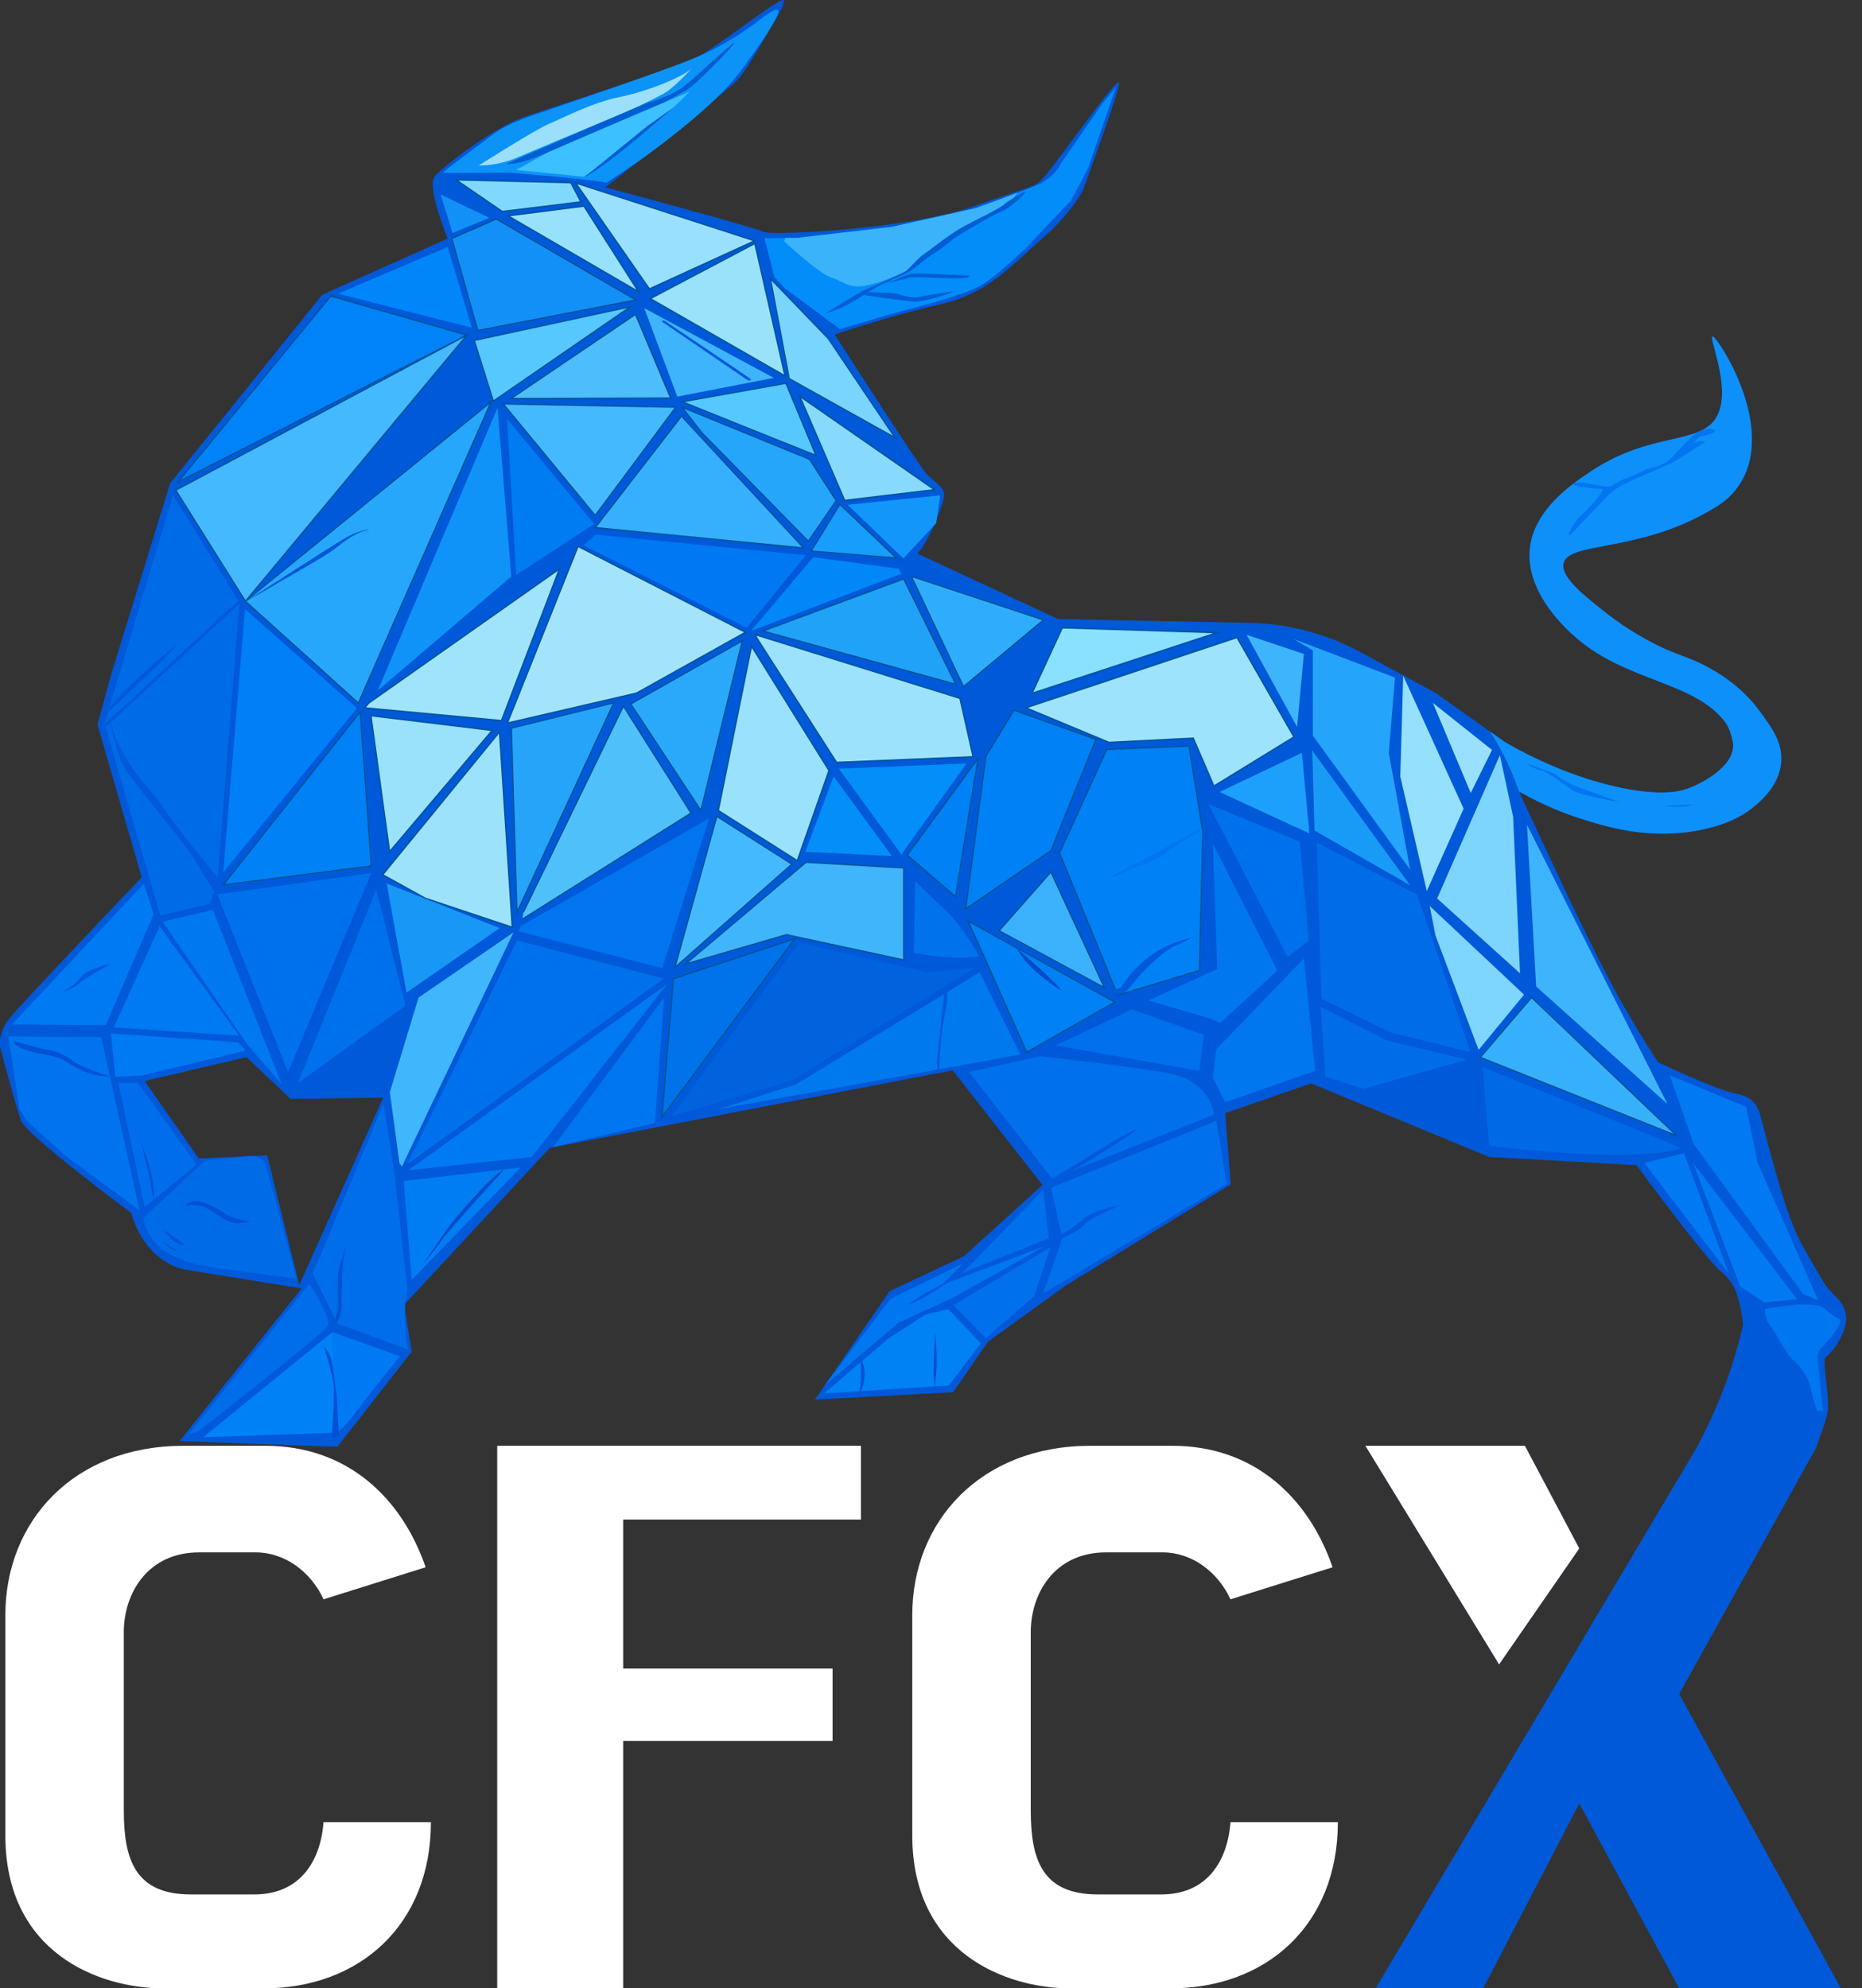 <svg width="59" height="63" viewBox="0 0 59 63" fill="none" xmlns="http://www.w3.org/2000/svg">
<rect x="0" y="0" width="59" height="63" fill="#333333" stroke="none"/>
<g clip-path="url(#clip0_1_761)">
<path d="M9.483 40.718L8.463 36.607L6.297 36.702L4.584 34.252L7.811 33.495L9.209 34.82L12.142 34.778L9.483 40.718ZM58.382 42.264C58.447 42.101 58.525 41.903 58.493 41.665C58.445 41.315 58.186 41.097 58.023 40.938C57.85 40.769 57.615 40.355 57.147 39.528C56.671 38.687 56.372 37.566 55.774 35.326C55.754 35.25 55.7 35.046 55.525 34.883C55.339 34.71 55.114 34.674 55.045 34.662C54.738 34.606 54.065 34.369 52.539 33.658C52.072 32.94 51.718 32.341 51.488 31.943C51.09 31.253 50.533 30.236 48.825 26.571C48.569 26.022 48.354 25.558 48.202 25.226C48.177 25.174 48.154 25.124 48.134 25.078C48.917 25.524 49.603 25.783 50.078 25.935C50.907 26.201 52.279 26.623 53.894 26.295C54.754 26.12 55.235 25.828 55.506 25.613C55.776 25.399 56.376 24.905 56.437 24.148C56.487 23.526 56.144 23.059 55.736 22.508C55.221 21.81 54.596 21.422 54.363 21.283C53.455 20.734 53.225 20.852 52.142 20.25C51.551 19.922 51.153 19.628 50.935 19.458C50.137 18.834 49.441 18.269 49.544 17.845C49.711 17.158 51.838 17.51 54.115 16.214C54.568 15.956 54.813 15.772 55.055 15.44C56.352 13.655 54.494 10.789 54.281 10.667C54.271 10.661 54.266 10.662 54.263 10.662C54.135 10.693 54.831 12.2 54.447 13.099C53.997 14.152 52.395 13.612 50.422 14.927C49.827 15.322 48.602 16.137 48.474 17.386C48.328 18.819 49.712 20.01 49.959 20.223C51.563 21.602 53.715 21.6 54.673 22.893C54.764 23.015 54.856 23.237 54.907 23.512C55.031 24.169 54.118 24.735 53.552 24.959C53.297 25.06 52.777 25.218 51.59 25.005C49.478 24.625 47.673 23.503 47.673 23.503L47.206 23.173L45.489 21.955C44.7 21.527 43.911 21.099 43.123 20.67C42.035 20.079 40.82 19.758 39.581 19.734C37.563 19.694 35.546 19.654 33.528 19.615L29.076 17.541C29.528 16.988 29.878 15.984 29.915 15.716C29.952 15.449 29.584 15.246 29.371 15.034C29.159 14.822 26.45 10.601 26.45 10.601C26.45 10.601 28.191 10.002 29.758 9.652C31.325 9.302 32.062 8.39 33.001 7.579C33.942 6.768 34.31 6.04 34.31 6.04C34.31 6.04 35.471 2.888 35.462 2.621C35.453 2.353 33.453 5.201 33.103 5.588C32.753 5.975 32.909 5.8 30.882 6.528C28.855 7.256 24.422 7.477 24.201 7.348C23.98 7.219 19.197 5.938 19.197 5.938C19.197 5.938 19.114 5.985 19.345 5.809C19.575 5.634 23.068 2.869 23.39 2.51C23.713 2.15 24.68 0.436 24.68 0.436C24.68 0.436 24.847 0.178 24.828 0.012C24.81 -0.154 23.032 1.247 22.285 1.698C21.539 2.15 17.456 3.394 16.535 3.735C15.613 4.076 14.028 5.274 13.77 5.596C13.512 5.919 14.184 7.559 14.184 7.559L10.213 9.338L5.393 15.309L3.513 21.4L3.089 22.957L4.49 27.795C4.49 27.795 0.776 31.693 0.324 32.237C-0.127 32.781 0.02 33.232 0.02 33.232C0.02 33.232 0.499 35.047 0.665 35.508C0.831 35.969 4.167 38.438 4.167 38.438L4.176 38.495C4.673 40.1 5.916 40.236 5.916 40.236L9.557 40.824L5.69 45.662L10.687 45.843L13.042 42.831L12.81 41.336L17.421 36.369L30.185 33.912L33.033 37.544L30.541 39.805L28.191 40.909L25.823 44.345L30.202 44.113L31.306 42.511L33.745 40.748L38.998 37.525C38.94 36.772 38.882 36.02 38.824 35.268C39.73 34.955 40.636 34.641 41.542 34.327C43.425 35.104 45.308 35.882 47.191 36.659C48.745 36.745 50.3 36.831 51.853 36.917C53.621 39.298 54.304 40.103 54.544 40.3C54.554 40.308 54.573 40.322 54.597 40.344C54.597 40.344 54.755 40.481 54.885 40.677C54.989 40.833 55.172 41.31 55.232 41.979C55.108 42.516 54.941 43.107 54.715 43.736C54.424 44.541 54.096 45.242 53.777 45.834C55.465 45.837 55.875 45.902 57.569 45.823C57.581 45.712 57.901 44.96 57.918 44.686C57.953 44.083 57.795 43.536 57.816 43.036C58.007 42.873 58.237 42.621 58.378 42.262L58.382 42.264Z" fill="#0059D8"/>
<path d="M22.715 25.865L21.386 30.653L25.093 27.379L22.715 25.865Z" fill="#45B9FD"/>
<path d="M21.347 30.716L22.702 25.832L25.128 27.376L25.107 27.394L21.348 30.716H21.347ZM22.727 25.898L21.425 30.591L25.057 27.382L22.726 25.898H22.727Z" fill="#005499"/>
<path d="M22.761 25.68L25.262 27.271L26.267 24.413L23.811 20.475L22.761 25.68Z" fill="#99E1FD"/>
<path d="M25.273 27.302L22.737 25.69L22.74 25.676L23.801 20.419L26.29 24.41L25.274 27.302H25.273ZM22.784 25.67L25.252 27.238L26.244 24.416L23.822 20.53L22.785 25.669L22.784 25.67Z" fill="#005499"/>
<path d="M24.003 20.247L26.509 24.155L30.835 23.977L30.417 22.126L23.926 20.106L24.003 20.247Z" fill="#9DE2FC"/>
<path d="M26.497 24.177L26.491 24.167L23.984 20.257L23.883 20.071L30.435 22.11L30.86 23.997L26.497 24.177H26.497ZM24.02 20.236L26.52 24.134L30.808 23.957L30.399 22.143L23.969 20.142L24.019 20.236H24.02Z" fill="#005499"/>
<path d="M16.077 22.909L18.316 17.311L23.619 20.033L20.167 21.961L16.077 22.909Z" fill="#A4E4FB"/>
<path d="M16.043 22.939L18.305 17.282L23.664 20.032L20.171 21.982L16.042 22.939H16.043ZM18.327 17.34L16.112 22.88L20.16 21.941L23.575 20.034L18.328 17.341L18.327 17.34Z" fill="#005499"/>
<path d="M11.691 22.272L17.725 18.027L15.89 22.832L11.552 22.428L11.691 22.272Z" fill="#A0E4FC"/>
<path d="M15.904 22.854L11.508 22.445L11.679 22.255L17.769 17.97L15.904 22.855V22.854ZM11.595 22.41L15.876 22.809L17.681 18.083L11.705 22.288L11.595 22.411V22.41Z" fill="#005499"/>
<path d="M12.344 26.984L15.595 23.143L11.754 22.676L12.344 26.984Z" fill="#9AE1FC"/>
<path d="M12.33 27.033L11.729 22.652L15.636 23.126L12.33 27.033ZM11.778 22.701L12.359 26.935L15.554 23.159L11.778 22.701Z" fill="#005499"/>
<path d="M12.127 27.715L15.828 23.189L16.232 29.379L13.48 28.462L12.127 27.715Z" fill="#9CE2FB"/>
<path d="M16.256 29.409L13.47 28.48L12.094 27.721L15.846 23.135L16.256 29.409ZM13.488 28.443L16.209 29.35L15.81 23.245L12.159 27.709L13.488 28.443Z" fill="#005499"/>
<path d="M16.587 28.895L19.753 22.372L21.896 25.762L16.556 29.12" fill="#4FC0FA"/>
<path d="M16.567 29.137L16.545 29.102L21.867 25.755L19.756 22.415L16.606 28.905L16.569 28.887L19.75 22.329L21.925 25.768L21.907 25.78L16.567 29.137Z" fill="#005499"/>
<path d="M16.203 23.072L16.379 28.912L19.451 22.266L16.203 23.072Z" fill="#25A4FA"/>
<path d="M16.361 29.002L16.181 23.055L19.488 22.235L19.47 22.274L16.361 29.001V29.002ZM16.224 23.088L16.397 28.823L19.412 22.297L16.223 23.088H16.224Z" fill="#005499"/>
<path d="M11.972 21.877L15.763 12.926L16.201 18.266L11.972 21.877Z" fill="#1093F9"/>
<path d="M15.945 12.797L18.86 16.331L21.413 12.9L15.945 12.797Z" fill="#44B9FE"/>
<path d="M18.861 16.365L15.9 12.775L21.455 12.88L18.861 16.365V16.365ZM15.99 12.819L18.859 16.297L21.372 12.921L15.99 12.819Z" fill="#005499"/>
<path d="M18.86 16.717L21.594 13.184L25.463 17.363L18.86 16.717Z" fill="#36B0FC"/>
<path d="M25.516 17.389L18.82 16.734L21.593 13.151L25.516 17.388V17.389ZM18.9 16.701L25.41 17.336L21.596 13.217L18.9 16.701V16.701Z" fill="#005499"/>
<path d="M16.384 29.795L12.901 36.889L21.027 31.008L16.384 29.795Z" fill="#0071EC"/>
<path d="M20.975 35.393L25.179 29.744L21.336 31.008L20.975 35.393Z" fill="#0072EA"/>
<path d="M20.948 35.465L21.316 30.992L25.236 29.703L20.948 35.465ZM21.356 31.024L21.003 35.322L25.124 29.785L21.357 31.024H21.356Z" fill="#005499"/>
<path d="M21.723 30.544L25.54 27.319L28.636 27.5V30.414L24.921 29.615L21.723 30.544Z" fill="#40B5FB"/>
<path d="M21.634 30.591L25.534 27.298H25.542L28.657 27.48V30.441L24.923 29.637L21.635 30.591H21.634ZM25.548 27.341L21.812 30.496L24.921 29.593L24.926 29.595L28.615 30.389V27.519L25.548 27.341Z" fill="#005499"/>
<path d="M12.847 31.862L9.442 34.312L11.918 28.199L12.847 31.862Z" fill="#0071EC"/>
<path d="M7.073 28.038L11.414 22.554L11.766 27.436L7.073 28.038Z" fill="#0081F6"/>
<path d="M7.025 28.065L11.43 22.498L11.788 27.455L7.025 28.065ZM11.397 22.609L7.123 28.01L11.744 27.419L11.397 22.61L11.397 22.609Z" fill="#005499"/>
<path d="M7.763 19.299L7.073 27.641L11.311 22.437L7.763 19.299Z" fill="#007FF7"/>
<path d="M11.355 22.276L7.778 19.05L15.563 12.731L11.355 22.276Z" fill="#26A7FC"/>
<path d="M11.362 22.31L7.745 19.049L15.617 12.659L11.362 22.31ZM7.809 19.051L11.347 22.24L15.507 12.801L7.808 19.051H7.809Z" fill="#005499"/>
<path d="M16.193 12.628L20.137 9.959L21.252 12.613L16.193 12.628Z" fill="#4EBEFB"/>
<path d="M16.124 12.649L20.147 9.928L21.283 12.635L16.124 12.649ZM20.128 9.991L16.262 12.607L21.219 12.592L20.127 9.991H20.128Z" fill="#005499"/>
<path d="M18.241 5.798L20.577 9.153L23.909 7.63L18.241 5.798Z" fill="#99E0FE"/>
<path d="M20.57 9.179L18.188 5.759L23.967 7.626L20.57 9.179ZM18.294 5.837L20.585 9.127L23.852 7.633L18.294 5.837H18.294Z" fill="#005499"/>
<path d="M16.098 6.839L18.502 6.531L20.232 9.243L16.098 6.839Z" fill="#97E1FD"/>
<path d="M20.297 9.305L16.034 6.826L18.513 6.508L18.521 6.519L20.297 9.304L20.297 9.305ZM16.162 6.852L20.168 9.182L18.492 6.554L16.162 6.852H16.162Z" fill="#005499"/>
<path d="M20.606 9.461L23.919 7.717L24.873 11.91L20.606 9.461Z" fill="#99E2FA"/>
<path d="M24.904 11.952L20.563 9.46L23.933 7.685L24.904 11.952ZM20.65 9.462L24.842 11.867L23.904 7.747L20.65 9.462H20.65Z" fill="#005499"/>
<path d="M25.342 12.554L26.764 15.854L29.608 15.516L25.342 12.554Z" fill="#88DAFC"/>
<path d="M26.751 15.876L25.293 12.496L29.666 15.531L26.751 15.876ZM25.39 12.614L26.778 15.831L29.551 15.502L25.39 12.614Z" fill="#005499"/>
<path d="M21.618 12.731L24.902 12.144L25.855 14.431L21.618 12.731Z" fill="#56C8FD"/>
<path d="M25.894 14.469L21.542 12.723L24.915 12.121L25.893 14.469H25.894ZM21.694 12.738L25.817 14.393L24.89 12.168L21.694 12.738Z" fill="#005499"/>
<path d="M14.316 7.555L15.138 10.473L20.152 9.505L15.724 6.939L14.316 7.555Z" fill="#1290F8"/>
<path d="M15.122 10.497L14.291 7.543L15.725 6.916L15.735 6.921L20.211 9.515L15.122 10.498V10.497ZM14.341 7.567L15.152 10.448L20.092 9.495L15.722 6.962L14.341 7.567H14.341Z" fill="#005499"/>
<path d="M5.644 15.268L10.482 9.379L14.795 10.617L5.644 15.268Z" fill="#0083F9"/>
<path d="M5.564 15.332L10.475 9.355L14.852 10.611L5.564 15.332ZM10.489 9.404L5.724 15.204L14.738 10.623L10.489 9.404V9.404Z" fill="#005499"/>
<path d="M5.569 15.53L7.778 19.05L14.795 10.617L5.569 15.53Z" fill="#44B9FE"/>
<path d="M7.775 19.085L5.538 15.522L5.558 15.512L14.879 10.548L7.774 19.086L7.775 19.085ZM5.599 15.538L7.78 19.014L14.71 10.686L5.599 15.538V15.538Z" fill="#005499"/>
<path d="M24.171 19.993L28.634 18.343L30.284 21.681L24.171 19.993Z" fill="#20A2F9"/>
<path d="M30.324 21.713L24.102 19.996L28.645 18.317L30.324 21.714V21.713ZM24.239 19.99L30.244 21.648L28.623 18.369L24.239 19.99Z" fill="#005499"/>
<path d="M32.7 21.967L33.661 19.892L38.56 20.045L32.7 21.967Z" fill="#89E1FF"/>
<path d="M32.661 22.002L33.647 19.87H33.661L38.68 20.028L32.661 22.002V22.002ZM33.675 19.913L32.74 21.932L38.44 20.063L33.675 19.914V19.913Z" fill="#005499"/>
<path d="M32.509 22.428L39.194 20.199L41 23.35L38.465 24.906L37.811 23.389L35.14 23.523L32.509 22.428Z" fill="#9EE3FC"/>
<path d="M38.454 24.937L37.797 23.41L35.137 23.544L35.132 23.542L32.448 22.426L39.204 20.174L39.213 20.189L41.029 23.357L38.455 24.937H38.454ZM37.824 23.367L37.83 23.38L38.474 24.875L40.972 23.342L39.185 20.224L32.569 22.429L35.145 23.501L37.825 23.366L37.824 23.367Z" fill="#005499"/>
<path d="M28.877 18.259L30.53 21.755L33.065 19.642L28.877 18.259Z" fill="#2FADFC"/>
<path d="M30.522 21.789L28.837 18.224L33.108 19.634L30.522 21.79V21.789ZM28.917 18.294L30.536 21.722L33.022 19.651L28.917 18.294Z" fill="#005499"/>
<path d="M12.657 36.85L12.647 36.783L12.353 34.604L13.263 31.607L16.272 29.541L12.735 36.963L12.657 36.85Z" fill="#40B7FC"/>
<path d="M12.252 27.992L12.881 31.45L15.834 29.406L12.252 27.992Z" fill="#1897F7"/>
<path d="M9.154 34.335L6.818 28.396L11.859 27.722L9.154 34.335Z" fill="#0056DA"/>
<path d="M3.304 22.951L5.482 15.686L7.548 19.032L3.304 22.951Z" fill="#006BE7"/>
<path d="M3.348 23.04L7.581 19.133L6.885 27.969L6.661 28.631L5.077 29.002L3.348 23.04Z" fill="#006BE7"/>
<path d="M14.451 5.699L18.088 5.79L18.407 6.396L15.917 6.701L14.451 5.699Z" fill="#80D8FF"/>
<path d="M15.912 6.723L15.905 6.719L14.38 5.677L18.1 5.77L18.44 6.415L15.912 6.724V6.723ZM14.522 5.721L15.922 6.679L18.374 6.379L18.075 5.81L14.522 5.721Z" fill="#005499"/>
<path d="M10.715 9.304L14.183 7.824L14.95 10.383L10.715 9.304Z" fill="#0086F8"/>
<path d="M13.962 6.162L14.339 7.383L15.507 6.902L13.962 6.162Z" fill="#1290F8"/>
<path d="M24.41 8.825L25.008 11.996L28.36 13.867L26.243 10.725L24.41 8.825Z" fill="#79D4FE"/>
<path d="M28.427 13.929L24.989 12.01L24.988 12.001L24.377 8.76L26.261 10.713L28.427 13.929ZM25.026 11.983L28.293 13.806L26.226 10.738L24.444 8.89L25.026 11.982V11.983Z" fill="#005499"/>
<path d="M25.612 17.149L22.235 13.707L21.612 12.902L25.651 14.552L26.495 15.863L25.612 17.149Z" fill="#25A6FA"/>
<path d="M25.615 17.182L22.218 13.72L21.547 12.853L25.665 14.534L26.52 15.863L25.614 17.181L25.615 17.182ZM22.251 13.693L25.609 17.116L26.47 15.863L25.637 14.568L21.677 12.951L22.251 13.693H22.251Z" fill="#005499"/>
<path d="M25.703 17.461L26.611 15.98L28.404 17.681L25.703 17.461Z" fill="#179DFC"/>
<path d="M28.462 17.707L25.667 17.478L26.607 15.946L28.461 17.706L28.462 17.707ZM25.738 17.442L28.346 17.655L26.615 16.013L25.737 17.442H25.738Z" fill="#005499"/>
<path d="M23.664 19.889L25.534 17.59L18.871 16.941L18.495 17.278L23.664 19.889Z" fill="#0078F4"/>
<path d="M28.624 17.694L29.664 16.577L29.793 15.694L26.858 15.993L28.624 17.694Z" fill="#1296FA"/>
<path d="M28.468 18.019L25.767 17.655L23.794 19.993L28.573 18.174L28.468 18.019Z" fill="#0187F7"/>
<path d="M23.521 20.305L19.988 22.304L22.209 25.681L23.521 20.305Z" fill="#2AA9FA"/>
<path d="M22.218 25.733L19.958 22.297L23.552 20.262L22.217 25.733H22.218ZM20.018 22.312L22.2 25.629L23.489 20.347L20.018 22.312Z" fill="#005499"/>
<path d="M12.944 37.077L21.133 31.185L16.848 36.658L12.944 37.077Z" fill="#007AF3"/>
<path d="M21.042 31.605L17.522 36.347L20.75 35.581L21.042 31.605Z" fill="#0075F0"/>
<path d="M16.501 29.343L22.465 25.932L20.988 30.674L16.428 29.507L16.501 29.343Z" fill="#0075EF"/>
<path d="M21.28 35.362L25.329 29.872L29.433 30.821L30.892 30.657L25.128 34.213L21.28 35.362Z" fill="#0063DE"/>
<path d="M22.775 35.143L25.219 34.359L30.308 31.258L31.038 30.802L32.333 33.411L22.775 35.143Z" fill="#0079EF"/>
<path d="M30.673 29.179L32.534 33.338L35.324 31.751L30.673 29.179Z" fill="#0081F5"/>
<path d="M32.523 33.367L30.627 29.13L35.366 31.75L35.334 31.768L32.523 33.367L32.523 33.367ZM30.718 29.228L32.543 33.308L35.281 31.751L30.718 29.228Z" fill="#005499"/>
<path d="M33.3 27.629L31.658 29.489L34.995 31.295L33.3 27.629Z" fill="#3CB1FB"/>
<path d="M35.041 31.343L31.624 29.495L33.305 27.591L35.041 31.343ZM31.691 29.484L34.95 31.246L33.294 27.667L31.691 29.484Z" fill="#005499"/>
<path d="M35.068 23.744L33.573 27.027L35.415 31.532L38.005 30.748L38.115 26.37L37.676 23.634L35.068 23.744Z" fill="#0081F5"/>
<path d="M35.403 31.557L35.395 31.54L33.55 27.026L33.553 27.018L35.054 23.723H35.068L37.694 23.612L38.135 26.368V26.37L38.026 30.763L38.011 30.767L35.403 31.557V31.557ZM33.596 27.027L35.427 31.507L37.984 30.733L38.093 26.372L37.659 23.657L35.082 23.765L33.596 27.028V27.027Z" fill="#005499"/>
<path d="M41.251 23.853L38.643 25.093L41.489 26.406L41.251 23.853Z" fill="#1DA0FB"/>
<path d="M44.462 21.409L44.37 24.601L45.21 28.231L46.377 25.623L44.462 21.409Z" fill="#95E0FD"/>
<path d="M45.538 28.468L47.526 23.926L47.945 25.878L48.164 30.839L45.538 28.468Z" fill="#7DD5FE"/>
<path d="M48.384 26.133L48.675 31.258L52.834 34.979L48.384 26.133Z" fill="#3EB4FD"/>
<path d="M48.529 31.605L46.906 33.502L53.126 35.983L48.529 31.605Z" fill="#37B0FC"/>
<path d="M53.219 36.042L46.871 33.511L48.528 31.574L48.545 31.59L53.22 36.042H53.219ZM46.941 33.493L53.032 35.922L48.531 31.635L46.941 33.493Z" fill="#005499"/>
<path d="M46.852 33.265L48.292 31.514L45.301 28.705L45.483 29.635L46.852 33.265Z" fill="#7ED5FE"/>
<path d="M41.726 26.698L41.872 31.641L44.024 32.699L46.596 33.338L44.9 28.34L41.726 26.698Z" fill="#006CE8"/>
<path d="M41.58 23.78L41.653 26.315L44.681 28.049L41.58 23.78Z" fill="#189BF7"/>
<path d="M41.598 23.306L44.681 27.556L44.006 23.853L44.202 21.468L40.978 20.242L41.598 20.606V23.306Z" fill="#25A4FB"/>
<path d="M45.403 22.271L46.603 25.125L47.276 23.761L45.403 22.271Z" fill="#99E0FE"/>
<path d="M26.414 24.598L28.261 27.124L25.518 26.988L26.414 24.598Z" fill="#048EF7"/>
<path d="M26.577 24.353L28.56 27.069L30.625 24.191L26.577 24.353Z" fill="#048EF7"/>
<path d="M6.743 28.826L8.927 34.356L7.858 33.122L5.152 29.206L6.743 28.826Z" fill="#0078F0"/>
<path d="M5.058 29.348L3.609 32.552L7.573 32.814L5.058 29.348Z" fill="#007AF2"/>
<path d="M4.559 27.995L4.867 28.968L3.348 32.481L0.382 32.457L4.559 27.995Z" fill="#007AF2"/>
<path d="M0.262 32.837L3.206 32.861L4.417 38.344L2.066 36.611L0.856 35.52L0.619 35.14L0.262 32.837Z" fill="#0074EF"/>
<path d="M3.515 32.742L7.55 33.027L7.787 33.288L4.511 34.072L3.657 34.119L3.515 32.742Z" fill="#007AF3"/>
<path d="M3.752 34.309L4.583 38.249L6.221 36.896L4.369 34.309H3.752Z" fill="#006EEC"/>
<path d="M4.535 38.593L6.493 36.777L7.633 36.671C7.633 36.671 8.291 36.493 8.416 36.92C8.541 37.347 9.396 40.516 9.396 40.516C9.396 40.516 8.541 40.41 7.58 40.267C6.618 40.124 4.839 40.072 4.536 38.594L4.535 38.593Z" fill="#006BE6"/>
<path d="M12.155 34.962L12.475 37.027L12.92 40.872C12.92 40.872 12.795 41.193 12.831 41.923C12.866 42.653 12.937 42.759 12.937 42.759L10.695 41.94L9.911 40.356L12.154 34.962H12.155Z" fill="#006DEA"/>
<path d="M9.805 40.676C9.805 40.676 10.535 41.779 10.375 42.028C10.214 42.278 6.28 45.358 6.28 45.358L5.977 45.447L9.805 40.676Z" fill="#006DEA"/>
<path d="M10.534 42.207L12.671 42.972C12.671 42.972 11.834 44.005 11.602 44.307C11.371 44.61 10.873 45.358 10.606 45.393L10.534 42.206V42.207Z" fill="#007AF4"/>
<path d="M10.534 42.207L10.606 45.394L6.44 45.536L10.534 42.207Z" fill="#0082F6"/>
<path d="M30.705 33.965L33.339 37.347L38.466 35.318C38.466 35.318 38.395 34.249 37.006 34C35.617 33.751 32.947 33.466 32.947 33.466L30.705 33.964V33.965Z" fill="#0070ED"/>
<path d="M33.304 37.632L33.66 39.234L33.055 40.979L38.876 37.507L38.538 35.514L33.304 37.632Z" fill="#0070ED"/>
<path d="M33.055 37.703L33.233 39.234L30.491 40.338L33.055 37.703Z" fill="#0070ED"/>
<path d="M33.286 39.519L32.77 41.068L31.239 42.403L30.206 41.353L33.286 39.519Z" fill="#0070ED"/>
<path d="M26.129 43.899L28.035 41.388L29.895 40.69L33.108 39.483L30.224 41.104L28.479 41.904L26.129 43.899Z" fill="#0076F1"/>
<path d="M30.046 41.477L31.079 42.563L30.064 43.899L26.112 44.148L28.159 42.403L29.316 41.655L30.046 41.477Z" fill="#0081F4"/>
<path d="M38.823 34.926L41.671 33.929L41.315 30.369L38.538 33.252L38.431 34.143L38.823 34.926Z" fill="#0077EF"/>
<path d="M41.992 34.107L43.202 34.499L46.477 33.573L43.949 32.968L41.849 31.9L41.992 34.107Z" fill="#006CE8"/>
<path d="M52.91 34.072L53.67 36.255L57.135 41.002L57.61 41.193L55.687 36.825L55.331 35.068L52.91 34.072Z" fill="#0079F2"/>
<path d="M53.646 36.849L55.142 40.766L55.901 41.264L56.946 41.168L53.646 36.849Z" fill="#0079F2"/>
<path d="M52.103 36.849L53.361 36.54L54.785 40.362L52.103 36.849Z" fill="#0079F2"/>
<path d="M46.976 33.81L47.19 36.303C47.19 36.303 51.367 36.849 53.124 36.421L53.29 36.373L46.976 33.81V33.81Z" fill="#0069E6"/>
<path d="M38.289 25.479L40.804 30.321L41.469 29.799L41.184 26.666L38.289 25.479Z" fill="#0071EC"/>
<path d="M33.447 33.122L35.867 31.983L38.146 32.789L38.004 33.929L33.447 33.122Z" fill="#0070ED"/>
<path d="M38.431 26.737L38.573 30.701L36.389 31.698L38.336 32.267L38.668 32.41L40.472 30.749L38.431 26.737Z" fill="#0077EF"/>
<path d="M39.499 20.114L41.101 23.034L41.315 20.719L39.499 20.114Z" fill="#3DB4FC"/>
<path d="M32.129 22.5L31.239 23.96L30.598 28.802L33.304 26.95L34.728 23.425L32.129 22.5Z" fill="#0081F5"/>
<path d="M30.571 28.846L31.218 23.953L31.221 23.949L32.12 22.474L34.756 23.413L33.321 26.964L33.316 26.968L30.571 28.846ZM31.259 23.967L30.625 28.758L33.286 26.937L34.7 23.439L32.137 22.526L31.258 23.968L31.259 23.967Z" fill="#005499"/>
<path d="M12.796 37.419L13.045 40.552L16.498 36.991L12.796 37.419Z" fill="#007DF2"/>
<path d="M15.027 10.786L15.632 12.709L19.976 9.718L15.027 10.786Z" fill="#56C8FD"/>
<path d="M15.621 12.742L15 10.77L20.076 9.675L15.621 12.742ZM15.054 10.802L15.643 12.676L19.876 9.761L15.054 10.802Z" fill="#005499"/>
<path d="M30.99 24.031L28.746 27.093L30.277 28.41L30.99 24.031Z" fill="#0081F5"/>
<path d="M30.292 28.451L28.718 27.096L31.024 23.947L30.292 28.45V28.451ZM28.775 27.09L30.263 28.371L30.954 24.115L28.775 27.091V27.09Z" fill="#005499"/>
<path d="M20.415 9.765L21.46 12.566L24.521 11.973L20.415 9.765Z" fill="#3DB4FC"/>
<path d="M28.995 27.912L28.96 30.191C28.96 30.191 30.206 30.44 31.025 30.297C31.025 30.297 30.491 29.336 29.992 28.873C29.494 28.411 28.995 27.912 28.995 27.912Z" fill="#0073EC"/>
<path d="M9.128 33.965L11.763 27.663L6.885 28.339L9.128 33.965Z" fill="#0071EC"/>
<path d="M16.071 13.278L16.356 18.216L18.824 16.601L16.071 13.278Z" fill="#007CF2"/>
<path d="M26.348 10.355C26.348 10.355 27.493 9.519 28.053 9.402C28.613 9.285 29.114 8.809 29.231 8.734C29.348 8.659 30.552 7.756 30.702 7.681C30.853 7.606 31.713 7.146 31.881 7.088C32.048 7.03 32.457 6.687 32.566 6.537C32.566 6.537 31.806 6.979 31.555 7.088C31.305 7.197 30.552 7.572 30.168 7.865C29.784 8.158 29.09 8.692 28.89 8.793C28.689 8.894 27.661 9.344 27.477 9.495C27.294 9.646 27.06 9.746 26.517 10.088L26.35 10.356L26.348 10.355Z" fill="#005ED2"/>
<path d="M16.107 5.469C16.107 5.469 18.812 5.683 19.216 5.79C19.216 5.79 20.178 5.161 20.557 4.876C20.937 4.592 22.658 3.333 23.429 2.301C24.2 1.268 24.64 0.568 24.663 0.379C24.687 0.189 24.319 0.438 24.165 0.556C24.011 0.675 23.145 1.375 21.981 1.85C20.818 2.325 17.863 3.31 17.471 3.453C17.079 3.595 16.142 3.856 15.619 4.26C15.097 4.664 14.005 5.447 14.053 5.471C14.1 5.495 15.785 5.459 16.106 5.471" fill="#0B93F8"/>
<path d="M16.353 5.386C17.07 5.458 17.787 5.529 18.505 5.6C18.726 5.442 18.948 5.283 19.169 5.125C19.814 4.697 20.498 4.177 21.187 3.547C21.421 3.332 21.641 3.118 21.849 2.906L17.398 4.805L16.354 5.386H16.353Z" fill="#3DC0FF"/>
<path d="M18.518 5.611L20.524 3.985L21.378 3.38C21.378 3.38 19.265 5.255 18.518 5.611H18.518Z" fill="#005ED2"/>
<path d="M15.169 5.244C15.169 5.244 16.997 4.081 17.412 3.915C17.828 3.748 18.718 3.262 19.643 3.072C20.569 2.882 21.708 2.408 21.934 2.147C21.934 2.147 21.376 2.776 21.032 2.965C20.688 3.155 19.904 3.535 19.334 3.761C18.765 3.987 16.462 4.96 16.462 4.96C16.283 5.041 16.047 5.129 15.762 5.186C15.538 5.23 15.336 5.244 15.168 5.245L15.169 5.244Z" fill="#9BDFFC"/>
<path d="M16.035 5.196L19.133 3.843C19.133 3.843 20.355 3.321 20.45 3.285C20.545 3.249 21.281 3.048 21.685 2.727C22.088 2.407 23.05 1.481 23.251 1.362C23.453 1.243 22.029 2.715 21.732 2.869C21.435 3.024 21.221 3.178 20.747 3.368C20.272 3.557 17.27 4.863 17.27 4.863C17.27 4.863 16.391 5.255 16.035 5.195V5.196Z" fill="#005ED2"/>
<path d="M35.36 2.765L34.474 5.336L33.932 6.356L32.52 7.846C32.52 7.846 31.637 8.691 31.16 8.997C30.682 9.304 29.189 9.691 29.189 9.691L28.035 10.004L26.62 10.431L24.877 9.141L24.535 8.77L24.222 7.545L25.272 7.536L28.26 7.189L30.907 6.597C30.907 6.597 31.617 6.344 32.235 6.109C32.447 6.029 32.648 5.951 32.806 5.886C33.427 5.632 33.601 5.202 33.601 5.202L34.937 3.268L35.36 2.766V2.765Z" fill="#028DF9"/>
<path d="M32.235 6.108C32.165 6.207 31.993 6.438 31.856 6.54C31.679 6.673 30.97 7.059 30.663 7.192C30.355 7.325 29.389 8.058 29.306 8.117C29.223 8.178 28.846 8.549 28.669 8.622C28.492 8.694 27.853 8.985 27.379 9.06C26.905 9.135 26.743 8.93 26.332 8.791C25.921 8.652 24.848 7.645 24.848 7.645L24.884 7.539L25.271 7.536L28.258 7.189L30.906 6.597C30.906 6.597 31.615 6.344 32.234 6.109L32.235 6.108Z" fill="#3AB3FA"/>
<path d="M26.149 9.94C26.149 9.94 27.196 9.265 27.456 9.16C27.716 9.055 28.615 8.66 28.725 8.572C28.835 8.483 29.085 8.18 29.298 8.036C29.51 7.892 30.139 7.38 30.556 7.163C30.974 6.945 31.714 6.583 31.801 6.487C31.887 6.392 32.438 6.079 32.438 6.079C32.438 6.079 32.58 6.014 32.36 6.238C32.14 6.461 31.865 6.637 31.865 6.637L31.518 6.798C31.518 6.798 30.392 7.417 30.172 7.601C29.953 7.785 29.772 7.921 29.528 8.074C29.284 8.227 28.993 8.506 28.82 8.602C28.647 8.699 28.001 8.966 27.843 9.062C27.686 9.158 26.977 9.592 26.805 9.68C26.632 9.768 26.151 9.939 26.151 9.939L26.149 9.94Z" fill="#005ED2"/>
<path d="M27.551 9.262C27.551 9.262 28.105 9.271 28.288 9.284C28.471 9.296 28.82 9.471 29.11 9.408C29.401 9.345 30.267 9.224 30.267 9.224C30.267 9.224 29.309 9.594 28.919 9.555C28.529 9.516 27.726 9.401 27.726 9.401L27.369 9.343L27.551 9.262Z" fill="#005ED2"/>
<path d="M27.949 8.982C27.949 8.982 28.251 8.932 28.511 8.805C28.771 8.678 28.925 8.659 29.151 8.663C29.376 8.667 30.706 8.733 30.706 8.733C30.706 8.733 30.799 8.807 30.372 8.819C29.945 8.831 28.868 8.745 28.79 8.802C28.711 8.858 27.949 8.983 27.949 8.983V8.982Z" fill="#005ED2"/>
<path d="M5.872 38.218C5.872 38.218 6.13 38.126 6.45 38.239C6.77 38.352 7.183 38.806 7.596 38.755C8.009 38.703 7.895 38.683 7.895 38.683C7.895 38.683 7.503 38.673 7.193 38.487C6.884 38.301 6.161 37.795 5.872 38.218Z" fill="#0052D3"/>
<path d="M5.183 38.964C5.183 38.964 5.521 39.5 5.87 39.442L5.183 38.964Z" fill="#0052D3"/>
<path d="M5.111 39.247C5.111 39.247 5.371 39.66 5.641 39.615C5.562 39.59 5.451 39.545 5.334 39.462C5.23 39.388 5.158 39.309 5.111 39.247Z" fill="#0052D3"/>
<path d="M4.479 36.236C4.479 36.236 4.851 37.712 4.851 38.043C4.851 38.043 5.016 37.527 4.479 36.236Z" fill="#0052D3"/>
<path d="M0.432 32.986C0.432 32.986 1.381 33.258 1.559 33.27C1.737 33.282 2.152 33.472 2.283 33.602C2.414 33.733 3.363 34.101 3.506 34.101C3.506 34.101 2.913 34.184 2.141 33.662C2.141 33.662 1.915 33.496 1.488 33.425C1.061 33.353 0.468 33.223 0.432 32.986Z" fill="#0052D3"/>
<path d="M10.51 45.429C10.51 45.429 10.614 44.323 10.572 43.916C10.531 43.508 10.259 42.642 10.259 42.642C10.259 42.642 10.458 42.872 10.51 43.122C10.562 43.373 10.667 44.093 10.677 44.364C10.687 44.635 10.739 45.481 10.739 45.481L10.541 45.575L10.509 45.428L10.51 45.429Z" fill="#0052D3"/>
<path d="M10.596 41.991C10.596 41.991 10.834 41.742 10.822 41.373C10.81 41.006 10.822 39.902 10.964 39.558C11.107 39.214 10.715 39.985 10.703 40.519C10.692 41.054 10.739 41.445 10.68 41.599C10.621 41.754 10.597 41.991 10.597 41.991H10.596Z" fill="#0052D3"/>
<path d="M27.265 43.038C27.265 43.038 27.352 43.799 27.156 44.375C27.156 44.375 27.613 43.593 27.265 43.038Z" fill="#0052D3"/>
<path d="M15.981 37.047C15.981 37.047 14.229 38.967 14.09 39.175C13.951 39.383 13.338 40.145 13.338 40.145C13.338 40.145 14.12 39.017 14.189 38.908C14.258 38.799 15.566 37.216 15.981 37.047V37.047Z" fill="#004BCA"/>
<path d="M6.939 27.853C6.939 27.853 5.386 25.964 5.125 25.515C4.863 25.066 3.871 24.28 3.497 22.859C3.497 22.859 3.647 23.906 4.02 24.449C4.394 24.991 5.985 26.881 6.228 27.33C6.471 27.779 6.808 28.265 6.808 28.265L6.939 27.853Z" fill="#0059D8"/>
<path d="M29.621 43.935C29.655 43.704 29.669 43.509 29.675 43.363C29.698 42.797 29.634 42.229 29.634 42.229C29.634 42.229 29.533 43.571 29.621 43.935Z" fill="#004FCD"/>
<path d="M48.203 25.227C48.175 25.178 48.152 25.128 48.135 25.079C48.156 25.124 48.178 25.174 48.203 25.227Z" fill="#0059D8"/>
<path d="M56.438 24.148C56.377 24.905 55.777 25.399 55.507 25.613C55.236 25.828 54.756 26.12 53.894 26.295C52.28 26.623 50.907 26.201 50.079 25.935C49.604 25.783 48.917 25.524 48.134 25.078C47.829 24.192 47.456 23.546 47.207 23.172L47.674 23.503C47.674 23.503 49.479 24.625 51.591 25.005C52.778 25.218 53.299 25.06 53.554 24.958C54.118 24.735 55.032 24.167 54.908 23.511C54.856 23.236 54.765 23.015 54.675 22.892C53.716 21.599 51.564 21.602 49.96 20.222C49.713 20.009 48.329 18.818 48.475 17.385C48.603 16.137 49.828 15.321 50.423 14.926C52.397 13.611 53.998 14.151 54.448 13.098C54.833 12.199 54.136 10.692 54.264 10.662C54.267 10.662 54.273 10.66 54.282 10.666C54.495 10.789 56.353 13.655 55.056 15.439C54.815 15.771 54.57 15.955 54.116 16.213C51.839 17.509 49.712 17.157 49.545 17.844C49.442 18.267 50.138 18.833 50.937 19.457C51.154 19.627 51.552 19.921 52.144 20.25C53.227 20.851 53.456 20.733 54.364 21.282C54.597 21.422 55.222 21.809 55.738 22.507C56.144 23.059 56.488 23.525 56.438 24.147L56.438 24.148Z" fill="#0E90FA"/>
<path d="M54.038 14.005C54.038 14.005 53.342 14.436 53.14 14.571C52.938 14.705 52.36 14.936 51.919 15.127C51.478 15.317 51.207 15.466 51.007 15.647C50.807 15.828 49.881 16.844 49.747 16.953C49.613 17.061 49.835 16.546 50.113 16.316C50.391 16.086 50.873 15.491 50.77 15.495C50.668 15.499 50.088 15.43 49.914 15.38C49.74 15.33 49.978 15.263 50.152 15.29C50.327 15.317 50.86 15.434 50.987 15.417C51.113 15.4 51.323 15.207 51.563 15.141C51.802 15.074 52.059 14.879 52.344 14.821C52.63 14.764 52.877 14.615 52.998 14.472C53.118 14.33 53.671 13.743 53.795 13.692C53.92 13.64 54.089 13.542 54.287 13.603C54.486 13.664 54.111 13.794 53.951 13.812C53.79 13.831 53.66 14.043 53.66 14.043C53.66 14.043 53.851 13.92 54.039 14.005H54.038Z" fill="#0076F1"/>
<path d="M51.336 25.415C51.336 25.415 50.019 25.204 49.781 25.014C49.544 24.824 48.986 24.433 48.819 24.409C48.653 24.386 48.333 24.172 48.333 24.172L49.27 24.516C49.27 24.516 49.484 24.753 50.077 24.966C50.67 25.18 51.335 25.415 51.335 25.415H51.336Z" fill="#0076F1"/>
<path d="M52.674 25.54C52.674 25.54 53.443 25.617 53.63 25.488L52.674 25.54Z" fill="#0076F1"/>
<path d="M32.219 30.049C32.219 30.049 33.369 31.021 33.634 31.388C33.634 31.388 32.586 30.757 32.219 30.049Z" fill="#004BCA"/>
<path d="M29.757 33.944C29.757 33.944 29.803 32.879 29.895 32.387C29.986 31.895 30.043 31.655 30.009 31.438C29.975 31.22 29.906 31.552 29.906 31.552C29.906 31.552 29.712 33.303 29.689 33.578C29.666 33.852 29.757 33.944 29.757 33.944Z" fill="#0059D8"/>
<path d="M33.655 39.23C33.655 39.23 34.232 38.993 34.355 38.804C34.477 38.615 35.498 38.19 35.498 38.19C35.498 38.19 34.61 38.331 34.307 38.634C34.005 38.937 33.541 39.153 33.541 39.153C33.541 39.153 33.475 39.267 33.655 39.229V39.23Z" fill="#0059D8"/>
<path d="M33.116 37.41C33.116 37.41 33.808 37.21 34.171 36.988C34.535 36.766 35.728 36.017 36 35.817C36 35.817 36.144 35.618 34.802 36.452C33.461 37.285 33.204 37.416 33.115 37.41H33.116Z" fill="#0059D8"/>
<path d="M30.514 40.031L29.507 41.054L27.885 41.588L28.225 41.143L30.514 40.031Z" fill="#0076F1"/>
<path d="M28.765 41.351C28.981 41.261 29.156 41.172 29.284 41.102C29.781 40.831 30.235 40.483 30.235 40.483C30.235 40.483 29.032 41.088 28.765 41.351Z" fill="#0059D8"/>
<path d="M7.715 19.104C7.715 19.104 9.188 18.253 9.67 17.974C10.152 17.694 10.47 17.504 10.672 17.339C10.875 17.175 11.307 16.857 11.599 16.806C11.891 16.756 11.459 16.743 10.939 17.047C10.418 17.352 7.714 19.104 7.714 19.104H7.715Z" fill="#0059D8"/>
<path d="M3.334 22.654C3.334 22.654 4.738 21.32 5.109 20.959C5.48 20.598 5.591 20.417 5.591 20.417C5.591 20.417 3.545 22.112 3.335 22.654H3.334Z" fill="#0059D8"/>
<path d="M35.376 31.489C35.376 31.489 35.583 31.597 35.916 31.146C36.249 30.696 36.943 30.093 37.213 29.975C37.483 29.858 37.771 29.714 37.771 29.714C37.531 29.761 37.241 29.845 36.935 29.994C36.151 30.378 35.711 30.977 35.507 31.303C35.349 31.335 35.191 31.367 35.033 31.399L35.376 31.489Z" fill="#0059D8"/>
<path d="M38.119 26.264C38.119 26.264 37.446 26.667 37.197 26.841C36.947 27.014 36.687 27.235 36.341 27.341C35.995 27.447 35.591 27.677 35.273 27.783C34.956 27.889 35.898 27.38 36.091 27.302C36.283 27.225 36.86 26.899 37.158 26.725C37.457 26.552 38.071 26.245 38.12 26.264H38.119Z" fill="#0076F1"/>
<path d="M1.911 31.462C1.911 31.462 2.377 31.301 2.482 31.177C2.587 31.052 3.526 30.524 3.526 30.524C3.526 30.524 2.768 30.717 2.619 30.903C2.469 31.089 2.246 31.301 1.911 31.462V31.462Z" fill="#0059D8"/>
<path d="M58.306 41.814C58.306 41.814 58.023 41.659 57.814 41.459C57.604 41.259 56.758 41.34 56.349 41.404L55.939 41.468C55.939 41.468 55.885 41.751 56.103 42.023C56.321 42.296 56.585 42.897 56.822 43.097C57.059 43.297 57.295 43.634 57.35 43.899C57.404 44.163 57.575 44.703 57.575 44.703H57.759L57.587 42.97L57.641 42.788C57.641 42.788 58.387 42.032 58.306 41.814Z" fill="#0076F1"/>
<path d="M20.98 10.195L23.7 12.052C23.7 12.052 23.87 12.072 23.746 11.98C23.622 11.888 21.078 10.176 21.078 10.176C21.029 10.152 20.989 10.148 20.978 10.163C20.976 10.167 20.972 10.175 20.98 10.195Z" fill="#0059D8"/>
<path d="M13.654 57.733C13.654 60.992 11.388 62.999 8.364 62.999H5.176C3.121 62.999 0.17 61.866 0.17 58.158V51.169C0.17 48.217 2.319 45.809 5.813 45.809H8.411C11.008 45.809 12.732 47.462 13.487 49.658L10.252 50.673C9.851 49.799 9.024 49.186 8.103 49.186H6.308C4.678 49.186 3.923 50.485 3.923 51.713V57.356C3.923 58.915 4.278 60.024 6.049 60.024H8.055C9.496 60.024 10.157 58.986 10.251 57.733H13.653H13.654Z" fill="white"/>
<path d="M27.279 48.146H19.746V52.868H26.381V55.159H19.746V62.998H15.755V45.808H27.279V48.145V48.146Z" fill="white"/>
<path d="M42.392 57.734C42.392 60.992 40.125 62.999 37.102 62.999H33.913C31.859 62.999 28.907 61.866 28.907 58.158V51.169C28.907 48.217 31.057 45.809 34.551 45.809H37.148C39.745 45.809 41.469 47.462 42.225 49.658L38.989 50.673C38.588 49.799 37.762 49.186 36.841 49.186H35.046C33.417 49.186 32.661 50.485 32.661 51.713V57.356C32.661 58.915 33.016 60.024 34.787 60.024H36.794C38.234 60.024 38.895 58.986 38.989 57.734H42.392Z" fill="white"/>
<path d="M48.318 45.809H43.265L47.501 52.734L50.041 49.061L48.318 45.809ZM50.042 57.143L53.207 62.999H58.331L53.207 53.672L57.573 45.825H53.787M53.796 45.809L43.587 63H46.996L50.041 57.144" fill="#0059D8"/>
<path d="M48.318 45.809H43.265L47.501 52.734L50.041 49.061L48.318 45.809Z" fill="white"/>
</g>
<defs>
<clipPath id="clip0_1_761">
<rect width="58.5" height="63" fill="white"/>
</clipPath>
</defs>
</svg>
